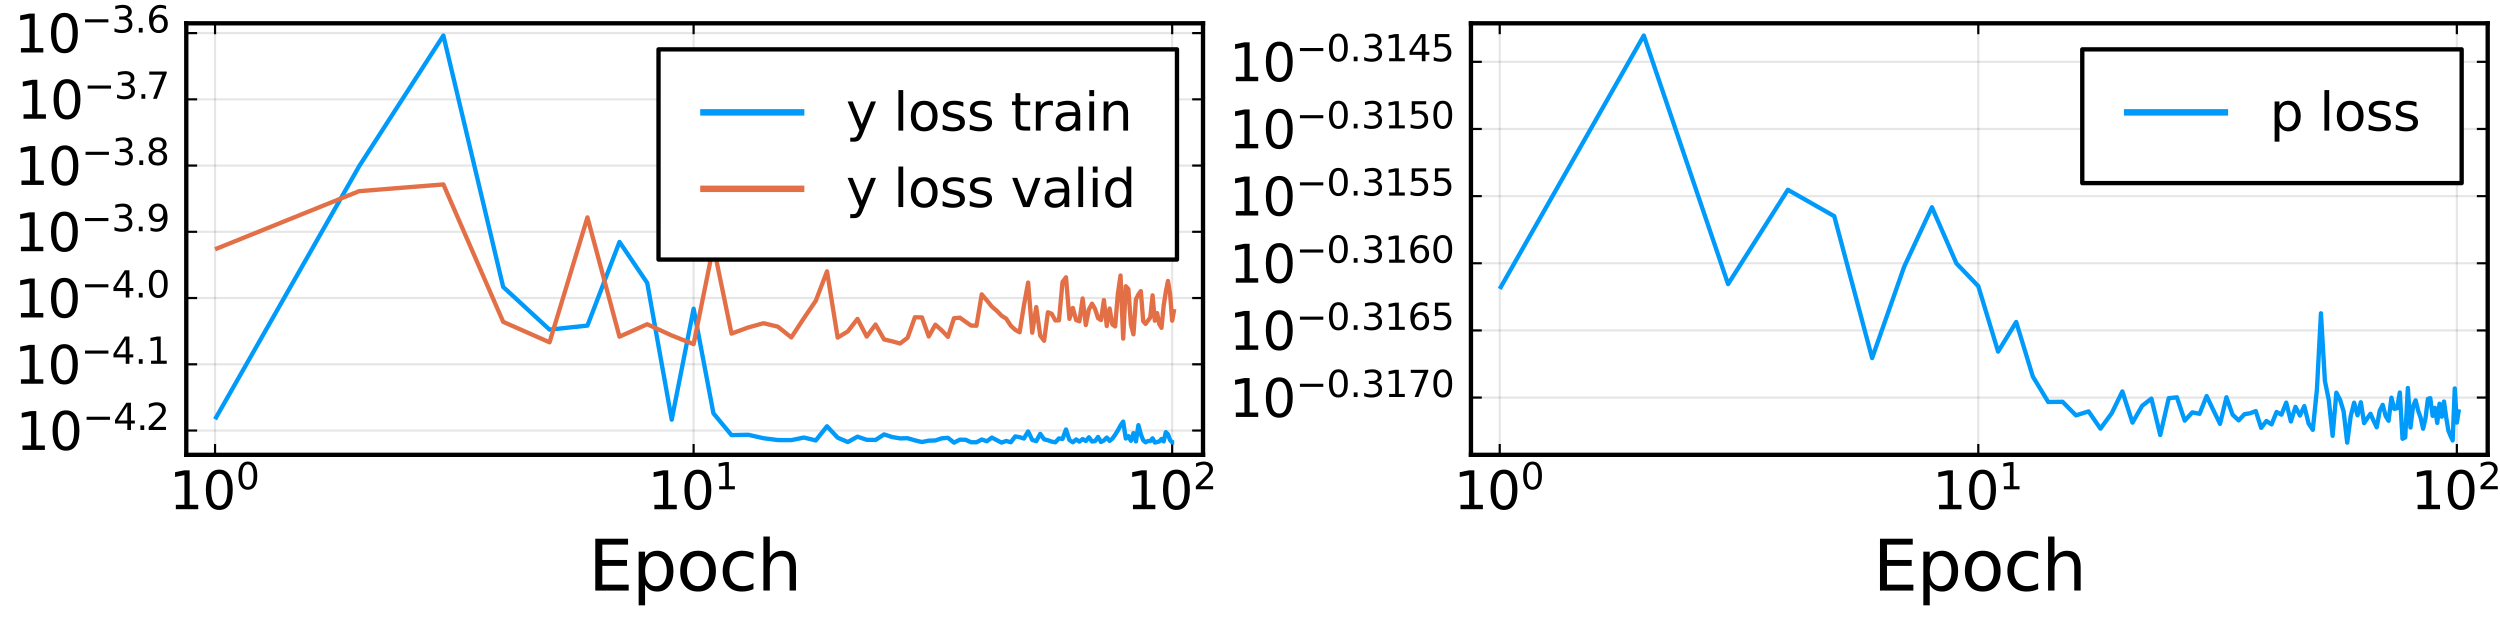 <?xml version="1.0" encoding="utf-8" standalone="no"?>
<!DOCTYPE svg PUBLIC "-//W3C//DTD SVG 1.1//EN"
  "http://www.w3.org/Graphics/SVG/1.1/DTD/svg11.dtd">
<svg xmlns:xlink="http://www.w3.org/1999/xlink" width="576pt" height="144pt" viewBox="0 0 576 144" xmlns="http://www.w3.org/2000/svg" version="1.1">
 <defs>
  <style type="text/css">*{stroke-linejoin: round; stroke-linecap: butt}</style>
 </defs>
 <g id="figure_1">
  <g id="patch_1">
   <path d="M 0 144 
L 576 144 
L 576 0 
L 0 0 
z
" style="fill: #ffffff"/>
  </g>
  <g id="axes_1">
   <g id="patch_2">
    <path d="M 42.917 104.793 
L 277.175 104.793 
L 277.175 5.374 
L 42.917 5.374 
z
" style="fill: #ffffff"/>
   </g>
   <g id="matplotlib.axis_1">
    <g id="xtick_1">
     <g id="line2d_1">
      <path d="M 49.547 104.793 
L 49.547 5.374 
" clip-path="url(#p2be774f5eb)" style="fill: none; stroke: #000000; stroke-opacity: 0.1; stroke-width: 0.5; stroke-linecap: square"/>
     </g>
     <g id="line2d_2">
      <defs>
       <path id="m7340d63a2e" d="M 0 0 
L 0 -2.5 
" style="stroke: #000000; stroke-width: 0.5"/>
      </defs>
      <g>
       <use xlink:href="#m7340d63a2e" x="49.547" y="104.793" style="stroke: #000000; stroke-width: 0.5"/>
      </g>
     </g>
     <g id="line2d_3">
      <defs>
       <path id="m2d583d505d" d="M 0 0 
L 0 2.5 
" style="stroke: #000000; stroke-width: 0.5"/>
      </defs>
      <g>
       <use xlink:href="#m2d583d505d" x="49.547" y="5.374" style="stroke: #000000; stroke-width: 0.5"/>
      </g>
     </g>
     <g id="text_1">
      <!-- $\mathregular{10^{0}}$ -->
      <g transform="translate(38.987 117.411)scale(0.12 -0.12)">
       <defs>
        <path id="DejaVuSans-31" d="M 794 531 
L 1825 531 
L 1825 4091 
L 703 3866 
L 703 4441 
L 1819 4666 
L 2450 4666 
L 2450 531 
L 3481 531 
L 3481 0 
L 794 0 
L 794 531 
z
" transform="scale(0.016)"/>
        <path id="DejaVuSans-30" d="M 2034 4250 
Q 1547 4250 1301 3770 
Q 1056 3291 1056 2328 
Q 1056 1369 1301 889 
Q 1547 409 2034 409 
Q 2525 409 2770 889 
Q 3016 1369 3016 2328 
Q 3016 3291 2770 3770 
Q 2525 4250 2034 4250 
z
M 2034 4750 
Q 2819 4750 3233 4129 
Q 3647 3509 3647 2328 
Q 3647 1150 3233 529 
Q 2819 -91 2034 -91 
Q 1250 -91 836 529 
Q 422 1150 422 2328 
Q 422 3509 836 4129 
Q 1250 4750 2034 4750 
z
" transform="scale(0.016)"/>
       </defs>
       <use xlink:href="#DejaVuSans-31" transform="translate(0 0.766)"/>
       <use xlink:href="#DejaVuSans-30" transform="translate(63.623 0.766)"/>
       <use xlink:href="#DejaVuSans-30" transform="translate(128.203 39.047)scale(0.7)"/>
      </g>
     </g>
    </g>
    <g id="xtick_2">
     <g id="line2d_4">
      <path d="M 159.808 104.793 
L 159.808 5.374 
" clip-path="url(#p2be774f5eb)" style="fill: none; stroke: #000000; stroke-opacity: 0.1; stroke-width: 0.5; stroke-linecap: square"/>
     </g>
     <g id="line2d_5">
      <g>
       <use xlink:href="#m7340d63a2e" x="159.808" y="104.793" style="stroke: #000000; stroke-width: 0.5"/>
      </g>
     </g>
     <g id="line2d_6">
      <g>
       <use xlink:href="#m2d583d505d" x="159.808" y="5.374" style="stroke: #000000; stroke-width: 0.5"/>
      </g>
     </g>
     <g id="text_2">
      <!-- $\mathregular{10^{1}}$ -->
      <g transform="translate(149.248 117.411)scale(0.12 -0.12)">
       <use xlink:href="#DejaVuSans-31" transform="translate(0 0.684)"/>
       <use xlink:href="#DejaVuSans-30" transform="translate(63.623 0.684)"/>
       <use xlink:href="#DejaVuSans-31" transform="translate(128.203 38.966)scale(0.7)"/>
      </g>
     </g>
    </g>
    <g id="xtick_3">
     <g id="line2d_7">
      <path d="M 270.068 104.793 
L 270.068 5.374 
" clip-path="url(#p2be774f5eb)" style="fill: none; stroke: #000000; stroke-opacity: 0.1; stroke-width: 0.5; stroke-linecap: square"/>
     </g>
     <g id="line2d_8">
      <g>
       <use xlink:href="#m7340d63a2e" x="270.068" y="104.793" style="stroke: #000000; stroke-width: 0.5"/>
      </g>
     </g>
     <g id="line2d_9">
      <g>
       <use xlink:href="#m2d583d505d" x="270.068" y="5.374" style="stroke: #000000; stroke-width: 0.5"/>
      </g>
     </g>
     <g id="text_3">
      <!-- $\mathregular{10^{2}}$ -->
      <g transform="translate(259.508 117.411)scale(0.12 -0.12)">
       <defs>
        <path id="DejaVuSans-32" d="M 1228 531 
L 3431 531 
L 3431 0 
L 469 0 
L 469 531 
Q 828 903 1448 1529 
Q 2069 2156 2228 2338 
Q 2531 2678 2651 2914 
Q 2772 3150 2772 3378 
Q 2772 3750 2511 3984 
Q 2250 4219 1831 4219 
Q 1534 4219 1204 4116 
Q 875 4013 500 3803 
L 500 4441 
Q 881 4594 1212 4672 
Q 1544 4750 1819 4750 
Q 2544 4750 2975 4387 
Q 3406 4025 3406 3419 
Q 3406 3131 3298 2873 
Q 3191 2616 2906 2266 
Q 2828 2175 2409 1742 
Q 1991 1309 1228 531 
z
" transform="scale(0.016)"/>
       </defs>
       <use xlink:href="#DejaVuSans-31" transform="translate(0 0.766)"/>
       <use xlink:href="#DejaVuSans-30" transform="translate(63.623 0.766)"/>
       <use xlink:href="#DejaVuSans-32" transform="translate(128.203 39.047)scale(0.7)"/>
      </g>
     </g>
    </g>
    <g id="text_4">
     <!-- Epoch -->
     <g transform="translate(135.548 136.065)scale(0.16 -0.16)">
      <defs>
       <path id="DejaVuSans-45" d="M 628 4666 
L 3578 4666 
L 3578 4134 
L 1259 4134 
L 1259 2753 
L 3481 2753 
L 3481 2222 
L 1259 2222 
L 1259 531 
L 3634 531 
L 3634 0 
L 628 0 
L 628 4666 
z
" transform="scale(0.016)"/>
       <path id="DejaVuSans-70" d="M 1159 525 
L 1159 -1331 
L 581 -1331 
L 581 3500 
L 1159 3500 
L 1159 2969 
Q 1341 3281 1617 3432 
Q 1894 3584 2278 3584 
Q 2916 3584 3314 3078 
Q 3713 2572 3713 1747 
Q 3713 922 3314 415 
Q 2916 -91 2278 -91 
Q 1894 -91 1617 61 
Q 1341 213 1159 525 
z
M 3116 1747 
Q 3116 2381 2855 2742 
Q 2594 3103 2138 3103 
Q 1681 3103 1420 2742 
Q 1159 2381 1159 1747 
Q 1159 1113 1420 752 
Q 1681 391 2138 391 
Q 2594 391 2855 752 
Q 3116 1113 3116 1747 
z
" transform="scale(0.016)"/>
       <path id="DejaVuSans-6f" d="M 1959 3097 
Q 1497 3097 1228 2736 
Q 959 2375 959 1747 
Q 959 1119 1226 758 
Q 1494 397 1959 397 
Q 2419 397 2687 759 
Q 2956 1122 2956 1747 
Q 2956 2369 2687 2733 
Q 2419 3097 1959 3097 
z
M 1959 3584 
Q 2709 3584 3137 3096 
Q 3566 2609 3566 1747 
Q 3566 888 3137 398 
Q 2709 -91 1959 -91 
Q 1206 -91 779 398 
Q 353 888 353 1747 
Q 353 2609 779 3096 
Q 1206 3584 1959 3584 
z
" transform="scale(0.016)"/>
       <path id="DejaVuSans-63" d="M 3122 3366 
L 3122 2828 
Q 2878 2963 2633 3030 
Q 2388 3097 2138 3097 
Q 1578 3097 1268 2742 
Q 959 2388 959 1747 
Q 959 1106 1268 751 
Q 1578 397 2138 397 
Q 2388 397 2633 464 
Q 2878 531 3122 666 
L 3122 134 
Q 2881 22 2623 -34 
Q 2366 -91 2075 -91 
Q 1284 -91 818 406 
Q 353 903 353 1747 
Q 353 2603 823 3093 
Q 1294 3584 2113 3584 
Q 2378 3584 2631 3529 
Q 2884 3475 3122 3366 
z
" transform="scale(0.016)"/>
       <path id="DejaVuSans-68" d="M 3513 2113 
L 3513 0 
L 2938 0 
L 2938 2094 
Q 2938 2591 2744 2837 
Q 2550 3084 2163 3084 
Q 1697 3084 1428 2787 
Q 1159 2491 1159 1978 
L 1159 0 
L 581 0 
L 581 4863 
L 1159 4863 
L 1159 2956 
Q 1366 3272 1645 3428 
Q 1925 3584 2291 3584 
Q 2894 3584 3203 3211 
Q 3513 2838 3513 2113 
z
" transform="scale(0.016)"/>
      </defs>
      <use xlink:href="#DejaVuSans-45"/>
      <use xlink:href="#DejaVuSans-70" x="63.184"/>
      <use xlink:href="#DejaVuSans-6f" x="126.66"/>
      <use xlink:href="#DejaVuSans-63" x="187.842"/>
      <use xlink:href="#DejaVuSans-68" x="242.822"/>
     </g>
    </g>
   </g>
   <g id="matplotlib.axis_2">
    <g id="ytick_1">
     <g id="line2d_10">
      <path d="M 42.917 99.195 
L 277.175 99.195 
" clip-path="url(#p2be774f5eb)" style="fill: none; stroke: #000000; stroke-opacity: 0.1; stroke-width: 0.5; stroke-linecap: square"/>
     </g>
     <g id="line2d_11">
      <defs>
       <path id="md0970986bb" d="M 0 0 
L 2.5 0 
" style="stroke: #000000; stroke-width: 0.5"/>
      </defs>
      <g>
       <use xlink:href="#md0970986bb" x="42.917" y="99.195" style="stroke: #000000; stroke-width: 0.5"/>
      </g>
     </g>
     <g id="line2d_12">
      <defs>
       <path id="m2a3459fbb1" d="M 0 0 
L -2.5 0 
" style="stroke: #000000; stroke-width: 0.5"/>
      </defs>
      <g>
       <use xlink:href="#m2a3459fbb1" x="277.175" y="99.195" style="stroke: #000000; stroke-width: 0.5"/>
      </g>
     </g>
     <g id="text_5">
      <!-- $\mathregular{10^{-4.2}}$ -->
      <g transform="translate(3.657 103.754)scale(0.12 -0.12)">
       <defs>
        <path id="DejaVuSans-2212" d="M 678 2272 
L 4684 2272 
L 4684 1741 
L 678 1741 
L 678 2272 
z
" transform="scale(0.016)"/>
        <path id="DejaVuSans-34" d="M 2419 4116 
L 825 1625 
L 2419 1625 
L 2419 4116 
z
M 2253 4666 
L 3047 4666 
L 3047 1625 
L 3713 1625 
L 3713 1100 
L 3047 1100 
L 3047 0 
L 2419 0 
L 2419 1100 
L 313 1100 
L 313 1709 
L 2253 4666 
z
" transform="scale(0.016)"/>
        <path id="DejaVuSans-2e" d="M 684 794 
L 1344 794 
L 1344 0 
L 684 0 
L 684 794 
z
" transform="scale(0.016)"/>
       </defs>
       <use xlink:href="#DejaVuSans-31" transform="translate(0 0.766)"/>
       <use xlink:href="#DejaVuSans-30" transform="translate(63.623 0.766)"/>
       <use xlink:href="#DejaVuSans-2212" transform="translate(128.203 39.047)scale(0.7)"/>
       <use xlink:href="#DejaVuSans-34" transform="translate(186.855 39.047)scale(0.7)"/>
       <use xlink:href="#DejaVuSans-2e" transform="translate(231.392 39.047)scale(0.7)"/>
       <use xlink:href="#DejaVuSans-32" transform="translate(249.793 39.047)scale(0.7)"/>
      </g>
     </g>
    </g>
    <g id="ytick_2">
     <g id="line2d_13">
      <path d="M 42.917 83.933 
L 277.175 83.933 
" clip-path="url(#p2be774f5eb)" style="fill: none; stroke: #000000; stroke-opacity: 0.1; stroke-width: 0.5; stroke-linecap: square"/>
     </g>
     <g id="line2d_14">
      <g>
       <use xlink:href="#md0970986bb" x="42.917" y="83.933" style="stroke: #000000; stroke-width: 0.5"/>
      </g>
     </g>
     <g id="line2d_15">
      <g>
       <use xlink:href="#m2a3459fbb1" x="277.175" y="83.933" style="stroke: #000000; stroke-width: 0.5"/>
      </g>
     </g>
     <g id="text_6">
      <!-- $\mathregular{10^{-4.1}}$ -->
      <g transform="translate(3.297 88.492)scale(0.12 -0.12)">
       <use xlink:href="#DejaVuSans-31" transform="translate(0 0.684)"/>
       <use xlink:href="#DejaVuSans-30" transform="translate(63.623 0.684)"/>
       <use xlink:href="#DejaVuSans-2212" transform="translate(128.203 38.966)scale(0.7)"/>
       <use xlink:href="#DejaVuSans-34" transform="translate(186.855 38.966)scale(0.7)"/>
       <use xlink:href="#DejaVuSans-2e" transform="translate(231.392 38.966)scale(0.7)"/>
       <use xlink:href="#DejaVuSans-31" transform="translate(253.643 38.966)scale(0.7)"/>
      </g>
     </g>
    </g>
    <g id="ytick_3">
     <g id="line2d_16">
      <path d="M 42.917 68.671 
L 277.175 68.671 
" clip-path="url(#p2be774f5eb)" style="fill: none; stroke: #000000; stroke-opacity: 0.1; stroke-width: 0.5; stroke-linecap: square"/>
     </g>
     <g id="line2d_17">
      <g>
       <use xlink:href="#md0970986bb" x="42.917" y="68.671" style="stroke: #000000; stroke-width: 0.5"/>
      </g>
     </g>
     <g id="line2d_18">
      <g>
       <use xlink:href="#m2a3459fbb1" x="277.175" y="68.671" style="stroke: #000000; stroke-width: 0.5"/>
      </g>
     </g>
     <g id="text_7">
      <!-- $\mathregular{10^{-4.0}}$ -->
      <g transform="translate(3.297 73.23)scale(0.12 -0.12)">
       <use xlink:href="#DejaVuSans-31" transform="translate(0 0.766)"/>
       <use xlink:href="#DejaVuSans-30" transform="translate(63.623 0.766)"/>
       <use xlink:href="#DejaVuSans-2212" transform="translate(128.203 39.047)scale(0.7)"/>
       <use xlink:href="#DejaVuSans-34" transform="translate(186.855 39.047)scale(0.7)"/>
       <use xlink:href="#DejaVuSans-2e" transform="translate(231.392 39.047)scale(0.7)"/>
       <use xlink:href="#DejaVuSans-30" transform="translate(253.643 39.047)scale(0.7)"/>
      </g>
     </g>
    </g>
    <g id="ytick_4">
     <g id="line2d_19">
      <path d="M 42.917 53.409 
L 277.175 53.409 
" clip-path="url(#p2be774f5eb)" style="fill: none; stroke: #000000; stroke-opacity: 0.1; stroke-width: 0.5; stroke-linecap: square"/>
     </g>
     <g id="line2d_20">
      <g>
       <use xlink:href="#md0970986bb" x="42.917" y="53.409" style="stroke: #000000; stroke-width: 0.5"/>
      </g>
     </g>
     <g id="line2d_21">
      <g>
       <use xlink:href="#m2a3459fbb1" x="277.175" y="53.409" style="stroke: #000000; stroke-width: 0.5"/>
      </g>
     </g>
     <g id="text_8">
      <!-- $\mathregular{10^{-3.9}}$ -->
      <g transform="translate(3.297 57.968)scale(0.12 -0.12)">
       <defs>
        <path id="DejaVuSans-33" d="M 2597 2516 
Q 3050 2419 3304 2112 
Q 3559 1806 3559 1356 
Q 3559 666 3084 287 
Q 2609 -91 1734 -91 
Q 1441 -91 1130 -33 
Q 819 25 488 141 
L 488 750 
Q 750 597 1062 519 
Q 1375 441 1716 441 
Q 2309 441 2620 675 
Q 2931 909 2931 1356 
Q 2931 1769 2642 2001 
Q 2353 2234 1838 2234 
L 1294 2234 
L 1294 2753 
L 1863 2753 
Q 2328 2753 2575 2939 
Q 2822 3125 2822 3475 
Q 2822 3834 2567 4026 
Q 2313 4219 1838 4219 
Q 1578 4219 1281 4162 
Q 984 4106 628 3988 
L 628 4550 
Q 988 4650 1302 4700 
Q 1616 4750 1894 4750 
Q 2613 4750 3031 4423 
Q 3450 4097 3450 3541 
Q 3450 3153 3228 2886 
Q 3006 2619 2597 2516 
z
" transform="scale(0.016)"/>
        <path id="DejaVuSans-39" d="M 703 97 
L 703 672 
Q 941 559 1184 500 
Q 1428 441 1663 441 
Q 2288 441 2617 861 
Q 2947 1281 2994 2138 
Q 2813 1869 2534 1725 
Q 2256 1581 1919 1581 
Q 1219 1581 811 2004 
Q 403 2428 403 3163 
Q 403 3881 828 4315 
Q 1253 4750 1959 4750 
Q 2769 4750 3195 4129 
Q 3622 3509 3622 2328 
Q 3622 1225 3098 567 
Q 2575 -91 1691 -91 
Q 1453 -91 1209 -44 
Q 966 3 703 97 
z
M 1959 2075 
Q 2384 2075 2632 2365 
Q 2881 2656 2881 3163 
Q 2881 3666 2632 3958 
Q 2384 4250 1959 4250 
Q 1534 4250 1286 3958 
Q 1038 3666 1038 3163 
Q 1038 2656 1286 2365 
Q 1534 2075 1959 2075 
z
" transform="scale(0.016)"/>
       </defs>
       <use xlink:href="#DejaVuSans-31" transform="translate(0 0.766)"/>
       <use xlink:href="#DejaVuSans-30" transform="translate(63.623 0.766)"/>
       <use xlink:href="#DejaVuSans-2212" transform="translate(128.203 39.047)scale(0.7)"/>
       <use xlink:href="#DejaVuSans-33" transform="translate(186.855 39.047)scale(0.7)"/>
       <use xlink:href="#DejaVuSans-2e" transform="translate(231.392 39.047)scale(0.7)"/>
       <use xlink:href="#DejaVuSans-39" transform="translate(253.643 39.047)scale(0.7)"/>
      </g>
     </g>
    </g>
    <g id="ytick_5">
     <g id="line2d_22">
      <path d="M 42.917 38.147 
L 277.175 38.147 
" clip-path="url(#p2be774f5eb)" style="fill: none; stroke: #000000; stroke-opacity: 0.1; stroke-width: 0.5; stroke-linecap: square"/>
     </g>
     <g id="line2d_23">
      <g>
       <use xlink:href="#md0970986bb" x="42.917" y="38.147" style="stroke: #000000; stroke-width: 0.5"/>
      </g>
     </g>
     <g id="line2d_24">
      <g>
       <use xlink:href="#m2a3459fbb1" x="277.175" y="38.147" style="stroke: #000000; stroke-width: 0.5"/>
      </g>
     </g>
     <g id="text_9">
      <!-- $\mathregular{10^{-3.8}}$ -->
      <g transform="translate(3.417 42.706)scale(0.12 -0.12)">
       <defs>
        <path id="DejaVuSans-38" d="M 2034 2216 
Q 1584 2216 1326 1975 
Q 1069 1734 1069 1313 
Q 1069 891 1326 650 
Q 1584 409 2034 409 
Q 2484 409 2743 651 
Q 3003 894 3003 1313 
Q 3003 1734 2745 1975 
Q 2488 2216 2034 2216 
z
M 1403 2484 
Q 997 2584 770 2862 
Q 544 3141 544 3541 
Q 544 4100 942 4425 
Q 1341 4750 2034 4750 
Q 2731 4750 3128 4425 
Q 3525 4100 3525 3541 
Q 3525 3141 3298 2862 
Q 3072 2584 2669 2484 
Q 3125 2378 3379 2068 
Q 3634 1759 3634 1313 
Q 3634 634 3220 271 
Q 2806 -91 2034 -91 
Q 1263 -91 848 271 
Q 434 634 434 1313 
Q 434 1759 690 2068 
Q 947 2378 1403 2484 
z
M 1172 3481 
Q 1172 3119 1398 2916 
Q 1625 2713 2034 2713 
Q 2441 2713 2670 2916 
Q 2900 3119 2900 3481 
Q 2900 3844 2670 4047 
Q 2441 4250 2034 4250 
Q 1625 4250 1398 4047 
Q 1172 3844 1172 3481 
z
" transform="scale(0.016)"/>
       </defs>
       <use xlink:href="#DejaVuSans-31" transform="translate(0 0.766)"/>
       <use xlink:href="#DejaVuSans-30" transform="translate(63.623 0.766)"/>
       <use xlink:href="#DejaVuSans-2212" transform="translate(128.203 39.047)scale(0.7)"/>
       <use xlink:href="#DejaVuSans-33" transform="translate(186.855 39.047)scale(0.7)"/>
       <use xlink:href="#DejaVuSans-2e" transform="translate(231.392 39.047)scale(0.7)"/>
       <use xlink:href="#DejaVuSans-38" transform="translate(251.805 39.047)scale(0.7)"/>
      </g>
     </g>
    </g>
    <g id="ytick_6">
     <g id="line2d_25">
      <path d="M 42.917 22.885 
L 277.175 22.885 
" clip-path="url(#p2be774f5eb)" style="fill: none; stroke: #000000; stroke-opacity: 0.1; stroke-width: 0.5; stroke-linecap: square"/>
     </g>
     <g id="line2d_26">
      <g>
       <use xlink:href="#md0970986bb" x="42.917" y="22.885" style="stroke: #000000; stroke-width: 0.5"/>
      </g>
     </g>
     <g id="line2d_27">
      <g>
       <use xlink:href="#m2a3459fbb1" x="277.175" y="22.885" style="stroke: #000000; stroke-width: 0.5"/>
      </g>
     </g>
     <g id="text_10">
      <!-- $\mathregular{10^{-3.7}}$ -->
      <g transform="translate(3.897 27.444)scale(0.12 -0.12)">
       <defs>
        <path id="DejaVuSans-37" d="M 525 4666 
L 3525 4666 
L 3525 4397 
L 1831 0 
L 1172 0 
L 2766 4134 
L 525 4134 
L 525 4666 
z
" transform="scale(0.016)"/>
       </defs>
       <use xlink:href="#DejaVuSans-31" transform="translate(0 0.766)"/>
       <use xlink:href="#DejaVuSans-30" transform="translate(63.623 0.766)"/>
       <use xlink:href="#DejaVuSans-2212" transform="translate(128.203 39.047)scale(0.7)"/>
       <use xlink:href="#DejaVuSans-33" transform="translate(186.855 39.047)scale(0.7)"/>
       <use xlink:href="#DejaVuSans-2e" transform="translate(231.392 39.047)scale(0.7)"/>
       <use xlink:href="#DejaVuSans-37" transform="translate(248.218 39.047)scale(0.7)"/>
      </g>
     </g>
    </g>
    <g id="ytick_7">
     <g id="line2d_28">
      <path d="M 42.917 7.622 
L 277.175 7.622 
" clip-path="url(#p2be774f5eb)" style="fill: none; stroke: #000000; stroke-opacity: 0.1; stroke-width: 0.5; stroke-linecap: square"/>
     </g>
     <g id="line2d_29">
      <g>
       <use xlink:href="#md0970986bb" x="42.917" y="7.622" style="stroke: #000000; stroke-width: 0.5"/>
      </g>
     </g>
     <g id="line2d_30">
      <g>
       <use xlink:href="#m2a3459fbb1" x="277.175" y="7.622" style="stroke: #000000; stroke-width: 0.5"/>
      </g>
     </g>
     <g id="text_11">
      <!-- $\mathregular{10^{-3.6}}$ -->
      <g transform="translate(3.297 12.181)scale(0.12 -0.12)">
       <defs>
        <path id="DejaVuSans-36" d="M 2113 2584 
Q 1688 2584 1439 2293 
Q 1191 2003 1191 1497 
Q 1191 994 1439 701 
Q 1688 409 2113 409 
Q 2538 409 2786 701 
Q 3034 994 3034 1497 
Q 3034 2003 2786 2293 
Q 2538 2584 2113 2584 
z
M 3366 4563 
L 3366 3988 
Q 3128 4100 2886 4159 
Q 2644 4219 2406 4219 
Q 1781 4219 1451 3797 
Q 1122 3375 1075 2522 
Q 1259 2794 1537 2939 
Q 1816 3084 2150 3084 
Q 2853 3084 3261 2657 
Q 3669 2231 3669 1497 
Q 3669 778 3244 343 
Q 2819 -91 2113 -91 
Q 1303 -91 875 529 
Q 447 1150 447 2328 
Q 447 3434 972 4092 
Q 1497 4750 2381 4750 
Q 2619 4750 2861 4703 
Q 3103 4656 3366 4563 
z
" transform="scale(0.016)"/>
       </defs>
       <use xlink:href="#DejaVuSans-31" transform="translate(0 0.766)"/>
       <use xlink:href="#DejaVuSans-30" transform="translate(63.623 0.766)"/>
       <use xlink:href="#DejaVuSans-2212" transform="translate(128.203 39.047)scale(0.7)"/>
       <use xlink:href="#DejaVuSans-33" transform="translate(186.855 39.047)scale(0.7)"/>
       <use xlink:href="#DejaVuSans-2e" transform="translate(231.392 39.047)scale(0.7)"/>
       <use xlink:href="#DejaVuSans-36" transform="translate(253.643 39.047)scale(0.7)"/>
      </g>
     </g>
    </g>
   </g>
   <g id="line2d_31">
    <path d="M 49.547 96.605 
L 82.739 38.311 
L 102.155 8.188 
L 115.93 66.108 
L 126.616 75.945 
L 135.346 75.013 
L 142.728 55.741 
L 149.122 65.19 
L 154.762 96.695 
L 159.808 71.141 
L 164.372 95.224 
L 168.538 100.252 
L 172.371 100.172 
L 175.92 100.969 
L 179.223 101.389 
L 182.314 101.404 
L 185.217 100.811 
L 187.954 101.474 
L 190.543 98.21 
L 192.999 100.841 
L 195.336 101.84 
L 197.563 100.615 
L 199.692 101.328 
L 201.73 101.366 
L 203.685 100.089 
L 205.563 100.694 
L 207.37 101.004 
L 209.111 100.963 
L 210.792 101.458 
L 212.415 101.843 
L 213.985 101.525 
L 215.506 101.482 
L 216.979 100.99 
L 218.409 100.877 
L 219.797 101.98 
L 221.146 101.301 
L 222.458 101.321 
L 223.735 101.893 
L 224.979 101.899 
L 226.191 101.26 
L 227.373 101.666 
L 228.527 100.817 
L 229.654 101.41 
L 230.755 101.972 
L 231.831 101.596 
L 232.884 101.894 
L 233.913 100.552 
L 234.922 100.732 
L 235.909 101.036 
L 236.876 99.408 
L 237.825 101.352 
L 238.754 101.642 
L 239.667 99.966 
L 240.562 101.216 
L 241.44 101.437 
L 242.303 101.748 
L 243.151 101.905 
L 243.984 101.011 
L 244.802 101.126 
L 245.607 98.959 
L 246.398 101.388 
L 247.177 101.9 
L 247.943 101.245 
L 248.697 101.749 
L 249.44 101.155 
L 250.171 101.609 
L 250.891 100.748 
L 251.6 101.722 
L 252.3 101.632 
L 252.989 100.678 
L 253.668 101.831 
L 254.338 101.469 
L 254.998 100.821 
L 255.65 101.58 
L 256.292 101.052 
L 256.927 100.173 
L 257.553 99.173 
L 258.17 98.02 
L 258.78 97.14 
L 259.383 101.037 
L 259.978 100.485 
L 260.565 101.561 
L 261.146 99.789 
L 261.719 101.696 
L 262.286 97.952 
L 262.846 100.052 
L 263.399 101.458 
L 263.947 101.907 
L 264.488 101.616 
L 265.023 101.614 
L 265.552 100.994 
L 266.075 101.957 
L 266.593 101.836 
L 267.105 101.703 
L 267.612 101.139 
L 268.113 101.697 
L 268.61 99.564 
L 269.101 100.061 
L 269.587 101.4 
L 270.068 101.923 
L 270.545 101.922 
" clip-path="url(#p2be774f5eb)" style="fill: none; stroke: #009afa"/>
   </g>
   <g id="line2d_32">
    <path d="M 49.547 57.432 
L 82.739 44.042 
L 102.155 42.496 
L 115.93 74.148 
L 126.616 78.87 
L 135.346 50.089 
L 142.728 77.569 
L 149.122 74.701 
L 154.762 77.294 
L 159.808 79.289 
L 164.372 56.701 
L 168.538 76.863 
L 172.371 75.454 
L 175.92 74.469 
L 179.223 75.264 
L 182.314 77.743 
L 185.217 73.311 
L 187.954 69.304 
L 190.543 62.519 
L 192.999 77.782 
L 195.336 76.355 
L 197.563 73.473 
L 199.692 77.543 
L 201.73 74.775 
L 203.685 78.2 
L 205.563 78.64 
L 207.37 79.145 
L 209.111 77.808 
L 210.792 73.093 
L 212.415 73.13 
L 213.985 77.528 
L 215.506 74.807 
L 216.979 76.12 
L 218.409 77.61 
L 219.797 73.315 
L 221.146 73.197 
L 222.458 74.125 
L 223.735 75.009 
L 224.979 75.044 
L 226.191 67.822 
L 227.373 69.219 
L 228.527 70.637 
L 229.654 71.597 
L 230.755 72.727 
L 231.831 73.419 
L 232.884 75.043 
L 233.913 75.992 
L 234.922 76.557 
L 235.909 70.381 
L 236.876 65.106 
L 237.825 76.65 
L 238.754 70.754 
L 239.667 77.33 
L 240.562 78.509 
L 241.44 71.942 
L 242.303 72.287 
L 243.151 73.825 
L 243.984 73.805 
L 244.802 64.968 
L 245.607 63.893 
L 246.398 73.461 
L 247.177 70.95 
L 247.943 73.749 
L 248.697 74.03 
L 249.44 68.773 
L 250.171 74.889 
L 250.891 71.27 
L 251.6 69.968 
L 252.3 71.177 
L 252.989 73.305 
L 253.668 73.745 
L 254.338 69.135 
L 254.998 75.115 
L 255.65 71.081 
L 256.292 74.746 
L 256.927 75.204 
L 257.553 67.698 
L 258.17 63.477 
L 258.78 78.01 
L 259.383 65.951 
L 259.978 66.612 
L 260.565 74.844 
L 261.146 77.031 
L 261.719 68.959 
L 262.286 67.852 
L 262.846 67.071 
L 263.399 74.022 
L 263.947 74.622 
L 264.488 73.865 
L 265.023 73.156 
L 265.552 68.052 
L 266.075 73.888 
L 266.593 72.141 
L 267.105 74.69 
L 267.612 75.536 
L 268.113 70.401 
L 268.61 67.213 
L 269.101 64.741 
L 269.587 67.74 
L 270.068 73.877 
L 270.545 71.214 
" clip-path="url(#p2be774f5eb)" style="fill: none; stroke: #e36f47"/>
   </g>
   <g id="patch_3">
    <path d="M 42.917 104.793 
L 42.917 5.374 
" style="fill: none; stroke: #000000; stroke-linejoin: miter; stroke-linecap: square"/>
   </g>
   <g id="patch_4">
    <path d="M 277.175 104.793 
L 277.175 5.374 
" style="fill: none; stroke: #000000; stroke-linejoin: miter; stroke-linecap: square"/>
   </g>
   <g id="patch_5">
    <path d="M 42.917 104.793 
L 277.175 104.793 
" style="fill: none; stroke: #000000; stroke-linejoin: miter; stroke-linecap: square"/>
   </g>
   <g id="patch_6">
    <path d="M 42.917 5.374 
L 277.175 5.374 
" style="fill: none; stroke: #000000; stroke-linejoin: miter; stroke-linecap: square"/>
   </g>
   <g id="legend_1">
    <g id="patch_7">
     <path d="M 151.724 59.801 
L 271.175 59.801 
L 271.175 11.374 
L 151.724 11.374 
z
" style="fill: #ffffff; stroke: #000000; stroke-linejoin: miter"/>
    </g>
    <g id="line2d_33">
     <path d="M 161.324 25.892 
L 173.324 25.892 
L 185.324 25.892 
" style="fill: none; stroke: #009afa; stroke-width: 1.5; stroke-linejoin: miter"/>
    </g>
    <g id="text_12">
     <!-- y loss train -->
     <g transform="translate(194.924 30.092)scale(0.12 -0.12)">
      <defs>
       <path id="DejaVuSans-79" d="M 2059 -325 
Q 1816 -950 1584 -1140 
Q 1353 -1331 966 -1331 
L 506 -1331 
L 506 -850 
L 844 -850 
Q 1081 -850 1212 -737 
Q 1344 -625 1503 -206 
L 1606 56 
L 191 3500 
L 800 3500 
L 1894 763 
L 2988 3500 
L 3597 3500 
L 2059 -325 
z
" transform="scale(0.016)"/>
       <path id="DejaVuSans-20" transform="scale(0.016)"/>
       <path id="DejaVuSans-6c" d="M 603 4863 
L 1178 4863 
L 1178 0 
L 603 0 
L 603 4863 
z
" transform="scale(0.016)"/>
       <path id="DejaVuSans-73" d="M 2834 3397 
L 2834 2853 
Q 2591 2978 2328 3040 
Q 2066 3103 1784 3103 
Q 1356 3103 1142 2972 
Q 928 2841 928 2578 
Q 928 2378 1081 2264 
Q 1234 2150 1697 2047 
L 1894 2003 
Q 2506 1872 2764 1633 
Q 3022 1394 3022 966 
Q 3022 478 2636 193 
Q 2250 -91 1575 -91 
Q 1294 -91 989 -36 
Q 684 19 347 128 
L 347 722 
Q 666 556 975 473 
Q 1284 391 1588 391 
Q 1994 391 2212 530 
Q 2431 669 2431 922 
Q 2431 1156 2273 1281 
Q 2116 1406 1581 1522 
L 1381 1569 
Q 847 1681 609 1914 
Q 372 2147 372 2553 
Q 372 3047 722 3315 
Q 1072 3584 1716 3584 
Q 2034 3584 2315 3537 
Q 2597 3491 2834 3397 
z
" transform="scale(0.016)"/>
       <path id="DejaVuSans-74" d="M 1172 4494 
L 1172 3500 
L 2356 3500 
L 2356 3053 
L 1172 3053 
L 1172 1153 
Q 1172 725 1289 603 
Q 1406 481 1766 481 
L 2356 481 
L 2356 0 
L 1766 0 
Q 1100 0 847 248 
Q 594 497 594 1153 
L 594 3053 
L 172 3053 
L 172 3500 
L 594 3500 
L 594 4494 
L 1172 4494 
z
" transform="scale(0.016)"/>
       <path id="DejaVuSans-72" d="M 2631 2963 
Q 2534 3019 2420 3045 
Q 2306 3072 2169 3072 
Q 1681 3072 1420 2755 
Q 1159 2438 1159 1844 
L 1159 0 
L 581 0 
L 581 3500 
L 1159 3500 
L 1159 2956 
Q 1341 3275 1631 3429 
Q 1922 3584 2338 3584 
Q 2397 3584 2469 3576 
Q 2541 3569 2628 3553 
L 2631 2963 
z
" transform="scale(0.016)"/>
       <path id="DejaVuSans-61" d="M 2194 1759 
Q 1497 1759 1228 1600 
Q 959 1441 959 1056 
Q 959 750 1161 570 
Q 1363 391 1709 391 
Q 2188 391 2477 730 
Q 2766 1069 2766 1631 
L 2766 1759 
L 2194 1759 
z
M 3341 1997 
L 3341 0 
L 2766 0 
L 2766 531 
Q 2569 213 2275 61 
Q 1981 -91 1556 -91 
Q 1019 -91 701 211 
Q 384 513 384 1019 
Q 384 1609 779 1909 
Q 1175 2209 1959 2209 
L 2766 2209 
L 2766 2266 
Q 2766 2663 2505 2880 
Q 2244 3097 1772 3097 
Q 1472 3097 1187 3025 
Q 903 2953 641 2809 
L 641 3341 
Q 956 3463 1253 3523 
Q 1550 3584 1831 3584 
Q 2591 3584 2966 3190 
Q 3341 2797 3341 1997 
z
" transform="scale(0.016)"/>
       <path id="DejaVuSans-69" d="M 603 3500 
L 1178 3500 
L 1178 0 
L 603 0 
L 603 3500 
z
M 603 4863 
L 1178 4863 
L 1178 4134 
L 603 4134 
L 603 4863 
z
" transform="scale(0.016)"/>
       <path id="DejaVuSans-6e" d="M 3513 2113 
L 3513 0 
L 2938 0 
L 2938 2094 
Q 2938 2591 2744 2837 
Q 2550 3084 2163 3084 
Q 1697 3084 1428 2787 
Q 1159 2491 1159 1978 
L 1159 0 
L 581 0 
L 581 3500 
L 1159 3500 
L 1159 2956 
Q 1366 3272 1645 3428 
Q 1925 3584 2291 3584 
Q 2894 3584 3203 3211 
Q 3513 2838 3513 2113 
z
" transform="scale(0.016)"/>
      </defs>
      <use xlink:href="#DejaVuSans-79"/>
      <use xlink:href="#DejaVuSans-20" x="59.18"/>
      <use xlink:href="#DejaVuSans-6c" x="90.967"/>
      <use xlink:href="#DejaVuSans-6f" x="118.75"/>
      <use xlink:href="#DejaVuSans-73" x="179.932"/>
      <use xlink:href="#DejaVuSans-73" x="232.031"/>
      <use xlink:href="#DejaVuSans-20" x="284.131"/>
      <use xlink:href="#DejaVuSans-74" x="315.918"/>
      <use xlink:href="#DejaVuSans-72" x="355.127"/>
      <use xlink:href="#DejaVuSans-61" x="396.24"/>
      <use xlink:href="#DejaVuSans-69" x="457.52"/>
      <use xlink:href="#DejaVuSans-6e" x="485.303"/>
     </g>
    </g>
    <g id="line2d_34">
     <path d="M 161.324 43.506 
L 173.324 43.506 
L 185.324 43.506 
" style="fill: none; stroke: #e36f47; stroke-width: 1.5; stroke-linejoin: miter"/>
    </g>
    <g id="text_13">
     <!-- y loss valid -->
     <g transform="translate(194.924 47.706)scale(0.12 -0.12)">
      <defs>
       <path id="DejaVuSans-76" d="M 191 3500 
L 800 3500 
L 1894 563 
L 2988 3500 
L 3597 3500 
L 2284 0 
L 1503 0 
L 191 3500 
z
" transform="scale(0.016)"/>
       <path id="DejaVuSans-64" d="M 2906 2969 
L 2906 4863 
L 3481 4863 
L 3481 0 
L 2906 0 
L 2906 525 
Q 2725 213 2448 61 
Q 2172 -91 1784 -91 
Q 1150 -91 751 415 
Q 353 922 353 1747 
Q 353 2572 751 3078 
Q 1150 3584 1784 3584 
Q 2172 3584 2448 3432 
Q 2725 3281 2906 2969 
z
M 947 1747 
Q 947 1113 1208 752 
Q 1469 391 1925 391 
Q 2381 391 2643 752 
Q 2906 1113 2906 1747 
Q 2906 2381 2643 2742 
Q 2381 3103 1925 3103 
Q 1469 3103 1208 2742 
Q 947 2381 947 1747 
z
" transform="scale(0.016)"/>
      </defs>
      <use xlink:href="#DejaVuSans-79"/>
      <use xlink:href="#DejaVuSans-20" x="59.18"/>
      <use xlink:href="#DejaVuSans-6c" x="90.967"/>
      <use xlink:href="#DejaVuSans-6f" x="118.75"/>
      <use xlink:href="#DejaVuSans-73" x="179.932"/>
      <use xlink:href="#DejaVuSans-73" x="232.031"/>
      <use xlink:href="#DejaVuSans-20" x="284.131"/>
      <use xlink:href="#DejaVuSans-76" x="315.918"/>
      <use xlink:href="#DejaVuSans-61" x="375.098"/>
      <use xlink:href="#DejaVuSans-6c" x="436.377"/>
      <use xlink:href="#DejaVuSans-69" x="464.16"/>
      <use xlink:href="#DejaVuSans-64" x="491.943"/>
     </g>
    </g>
   </g>
  </g>
  <g id="axes_2">
   <g id="patch_8">
    <path d="M 338.908 104.793 
L 573.165 104.793 
L 573.165 5.374 
L 338.908 5.374 
z
" style="fill: #ffffff"/>
   </g>
   <g id="matplotlib.axis_3">
    <g id="xtick_4">
     <g id="line2d_35">
      <path d="M 345.538 104.793 
L 345.538 5.374 
" clip-path="url(#p138d9cef34)" style="fill: none; stroke: #000000; stroke-opacity: 0.1; stroke-width: 0.5; stroke-linecap: square"/>
     </g>
     <g id="line2d_36">
      <g>
       <use xlink:href="#m7340d63a2e" x="345.538" y="104.793" style="stroke: #000000; stroke-width: 0.5"/>
      </g>
     </g>
     <g id="line2d_37">
      <g>
       <use xlink:href="#m2d583d505d" x="345.538" y="5.374" style="stroke: #000000; stroke-width: 0.5"/>
      </g>
     </g>
     <g id="text_14">
      <!-- $\mathregular{10^{0}}$ -->
      <g transform="translate(334.978 117.411)scale(0.12 -0.12)">
       <use xlink:href="#DejaVuSans-31" transform="translate(0 0.766)"/>
       <use xlink:href="#DejaVuSans-30" transform="translate(63.623 0.766)"/>
       <use xlink:href="#DejaVuSans-30" transform="translate(128.203 39.047)scale(0.7)"/>
      </g>
     </g>
    </g>
    <g id="xtick_5">
     <g id="line2d_38">
      <path d="M 455.798 104.793 
L 455.798 5.374 
" clip-path="url(#p138d9cef34)" style="fill: none; stroke: #000000; stroke-opacity: 0.1; stroke-width: 0.5; stroke-linecap: square"/>
     </g>
     <g id="line2d_39">
      <g>
       <use xlink:href="#m7340d63a2e" x="455.798" y="104.793" style="stroke: #000000; stroke-width: 0.5"/>
      </g>
     </g>
     <g id="line2d_40">
      <g>
       <use xlink:href="#m2d583d505d" x="455.798" y="5.374" style="stroke: #000000; stroke-width: 0.5"/>
      </g>
     </g>
     <g id="text_15">
      <!-- $\mathregular{10^{1}}$ -->
      <g transform="translate(445.238 117.411)scale(0.12 -0.12)">
       <use xlink:href="#DejaVuSans-31" transform="translate(0 0.684)"/>
       <use xlink:href="#DejaVuSans-30" transform="translate(63.623 0.684)"/>
       <use xlink:href="#DejaVuSans-31" transform="translate(128.203 38.966)scale(0.7)"/>
      </g>
     </g>
    </g>
    <g id="xtick_6">
     <g id="line2d_41">
      <path d="M 566.059 104.793 
L 566.059 5.374 
" clip-path="url(#p138d9cef34)" style="fill: none; stroke: #000000; stroke-opacity: 0.1; stroke-width: 0.5; stroke-linecap: square"/>
     </g>
     <g id="line2d_42">
      <g>
       <use xlink:href="#m7340d63a2e" x="566.059" y="104.793" style="stroke: #000000; stroke-width: 0.5"/>
      </g>
     </g>
     <g id="line2d_43">
      <g>
       <use xlink:href="#m2d583d505d" x="566.059" y="5.374" style="stroke: #000000; stroke-width: 0.5"/>
      </g>
     </g>
     <g id="text_16">
      <!-- $\mathregular{10^{2}}$ -->
      <g transform="translate(555.499 117.411)scale(0.12 -0.12)">
       <use xlink:href="#DejaVuSans-31" transform="translate(0 0.766)"/>
       <use xlink:href="#DejaVuSans-30" transform="translate(63.623 0.766)"/>
       <use xlink:href="#DejaVuSans-32" transform="translate(128.203 39.047)scale(0.7)"/>
      </g>
     </g>
    </g>
    <g id="text_17">
     <!-- Epoch -->
     <g transform="translate(431.539 136.065)scale(0.16 -0.16)">
      <use xlink:href="#DejaVuSans-45"/>
      <use xlink:href="#DejaVuSans-70" x="63.184"/>
      <use xlink:href="#DejaVuSans-6f" x="126.66"/>
      <use xlink:href="#DejaVuSans-63" x="187.842"/>
      <use xlink:href="#DejaVuSans-68" x="242.822"/>
     </g>
    </g>
   </g>
   <g id="matplotlib.axis_4">
    <g id="ytick_8">
     <g id="line2d_44">
      <path d="M 338.908 91.6 
L 573.165 91.6 
" clip-path="url(#p138d9cef34)" style="fill: none; stroke: #000000; stroke-opacity: 0.1; stroke-width: 0.5; stroke-linecap: square"/>
     </g>
     <g id="line2d_45">
      <g>
       <use xlink:href="#md0970986bb" x="338.908" y="91.6" style="stroke: #000000; stroke-width: 0.5"/>
      </g>
     </g>
     <g id="line2d_46">
      <g>
       <use xlink:href="#m2a3459fbb1" x="573.165" y="91.6" style="stroke: #000000; stroke-width: 0.5"/>
      </g>
     </g>
     <g id="text_18">
      <!-- $\mathregular{10^{-0.3170}}$ -->
      <g transform="translate(283.208 96.159)scale(0.12 -0.12)">
       <use xlink:href="#DejaVuSans-31" transform="translate(0 0.766)"/>
       <use xlink:href="#DejaVuSans-30" transform="translate(63.623 0.766)"/>
       <use xlink:href="#DejaVuSans-2212" transform="translate(128.203 39.047)scale(0.7)"/>
       <use xlink:href="#DejaVuSans-30" transform="translate(186.855 39.047)scale(0.7)"/>
       <use xlink:href="#DejaVuSans-2e" transform="translate(231.392 39.047)scale(0.7)"/>
       <use xlink:href="#DejaVuSans-33" transform="translate(253.643 39.047)scale(0.7)"/>
       <use xlink:href="#DejaVuSans-31" transform="translate(298.179 39.047)scale(0.7)"/>
       <use xlink:href="#DejaVuSans-37" transform="translate(342.715 39.047)scale(0.7)"/>
       <use xlink:href="#DejaVuSans-30" transform="translate(387.251 39.047)scale(0.7)"/>
      </g>
     </g>
    </g>
    <g id="ytick_9">
     <g id="line2d_47">
      <path d="M 338.908 76.129 
L 573.165 76.129 
" clip-path="url(#p138d9cef34)" style="fill: none; stroke: #000000; stroke-opacity: 0.1; stroke-width: 0.5; stroke-linecap: square"/>
     </g>
     <g id="line2d_48">
      <g>
       <use xlink:href="#md0970986bb" x="338.908" y="76.129" style="stroke: #000000; stroke-width: 0.5"/>
      </g>
     </g>
     <g id="line2d_49">
      <g>
       <use xlink:href="#m2a3459fbb1" x="573.165" y="76.129" style="stroke: #000000; stroke-width: 0.5"/>
      </g>
     </g>
     <g id="text_19">
      <!-- $\mathregular{10^{-0.3165}}$ -->
      <g transform="translate(283.208 80.688)scale(0.12 -0.12)">
       <defs>
        <path id="DejaVuSans-35" d="M 691 4666 
L 3169 4666 
L 3169 4134 
L 1269 4134 
L 1269 2991 
Q 1406 3038 1543 3061 
Q 1681 3084 1819 3084 
Q 2600 3084 3056 2656 
Q 3513 2228 3513 1497 
Q 3513 744 3044 326 
Q 2575 -91 1722 -91 
Q 1428 -91 1123 -41 
Q 819 9 494 109 
L 494 744 
Q 775 591 1075 516 
Q 1375 441 1709 441 
Q 2250 441 2565 725 
Q 2881 1009 2881 1497 
Q 2881 1984 2565 2268 
Q 2250 2553 1709 2553 
Q 1456 2553 1204 2497 
Q 953 2441 691 2322 
L 691 4666 
z
" transform="scale(0.016)"/>
       </defs>
       <use xlink:href="#DejaVuSans-31" transform="translate(0 0.766)"/>
       <use xlink:href="#DejaVuSans-30" transform="translate(63.623 0.766)"/>
       <use xlink:href="#DejaVuSans-2212" transform="translate(128.203 39.047)scale(0.7)"/>
       <use xlink:href="#DejaVuSans-30" transform="translate(186.855 39.047)scale(0.7)"/>
       <use xlink:href="#DejaVuSans-2e" transform="translate(231.392 39.047)scale(0.7)"/>
       <use xlink:href="#DejaVuSans-33" transform="translate(253.643 39.047)scale(0.7)"/>
       <use xlink:href="#DejaVuSans-31" transform="translate(298.179 39.047)scale(0.7)"/>
       <use xlink:href="#DejaVuSans-36" transform="translate(342.715 39.047)scale(0.7)"/>
       <use xlink:href="#DejaVuSans-35" transform="translate(387.251 39.047)scale(0.7)"/>
      </g>
     </g>
    </g>
    <g id="ytick_10">
     <g id="line2d_50">
      <path d="M 338.908 60.657 
L 573.165 60.657 
" clip-path="url(#p138d9cef34)" style="fill: none; stroke: #000000; stroke-opacity: 0.1; stroke-width: 0.5; stroke-linecap: square"/>
     </g>
     <g id="line2d_51">
      <g>
       <use xlink:href="#md0970986bb" x="338.908" y="60.657" style="stroke: #000000; stroke-width: 0.5"/>
      </g>
     </g>
     <g id="line2d_52">
      <g>
       <use xlink:href="#m2a3459fbb1" x="573.165" y="60.657" style="stroke: #000000; stroke-width: 0.5"/>
      </g>
     </g>
     <g id="text_20">
      <!-- $\mathregular{10^{-0.3160}}$ -->
      <g transform="translate(283.208 65.216)scale(0.12 -0.12)">
       <use xlink:href="#DejaVuSans-31" transform="translate(0 0.766)"/>
       <use xlink:href="#DejaVuSans-30" transform="translate(63.623 0.766)"/>
       <use xlink:href="#DejaVuSans-2212" transform="translate(128.203 39.047)scale(0.7)"/>
       <use xlink:href="#DejaVuSans-30" transform="translate(186.855 39.047)scale(0.7)"/>
       <use xlink:href="#DejaVuSans-2e" transform="translate(231.392 39.047)scale(0.7)"/>
       <use xlink:href="#DejaVuSans-33" transform="translate(253.643 39.047)scale(0.7)"/>
       <use xlink:href="#DejaVuSans-31" transform="translate(298.179 39.047)scale(0.7)"/>
       <use xlink:href="#DejaVuSans-36" transform="translate(342.715 39.047)scale(0.7)"/>
       <use xlink:href="#DejaVuSans-30" transform="translate(387.251 39.047)scale(0.7)"/>
      </g>
     </g>
    </g>
    <g id="ytick_11">
     <g id="line2d_53">
      <path d="M 338.908 45.186 
L 573.165 45.186 
" clip-path="url(#p138d9cef34)" style="fill: none; stroke: #000000; stroke-opacity: 0.1; stroke-width: 0.5; stroke-linecap: square"/>
     </g>
     <g id="line2d_54">
      <g>
       <use xlink:href="#md0970986bb" x="338.908" y="45.186" style="stroke: #000000; stroke-width: 0.5"/>
      </g>
     </g>
     <g id="line2d_55">
      <g>
       <use xlink:href="#m2a3459fbb1" x="573.165" y="45.186" style="stroke: #000000; stroke-width: 0.5"/>
      </g>
     </g>
     <g id="text_21">
      <!-- $\mathregular{10^{-0.3155}}$ -->
      <g transform="translate(283.208 49.745)scale(0.12 -0.12)">
       <use xlink:href="#DejaVuSans-31" transform="translate(0 0.766)"/>
       <use xlink:href="#DejaVuSans-30" transform="translate(63.623 0.766)"/>
       <use xlink:href="#DejaVuSans-2212" transform="translate(128.203 39.047)scale(0.7)"/>
       <use xlink:href="#DejaVuSans-30" transform="translate(186.855 39.047)scale(0.7)"/>
       <use xlink:href="#DejaVuSans-2e" transform="translate(231.392 39.047)scale(0.7)"/>
       <use xlink:href="#DejaVuSans-33" transform="translate(253.643 39.047)scale(0.7)"/>
       <use xlink:href="#DejaVuSans-31" transform="translate(298.179 39.047)scale(0.7)"/>
       <use xlink:href="#DejaVuSans-35" transform="translate(342.715 39.047)scale(0.7)"/>
       <use xlink:href="#DejaVuSans-35" transform="translate(387.251 39.047)scale(0.7)"/>
      </g>
     </g>
    </g>
    <g id="ytick_12">
     <g id="line2d_56">
      <path d="M 338.908 29.714 
L 573.165 29.714 
" clip-path="url(#p138d9cef34)" style="fill: none; stroke: #000000; stroke-opacity: 0.1; stroke-width: 0.5; stroke-linecap: square"/>
     </g>
     <g id="line2d_57">
      <g>
       <use xlink:href="#md0970986bb" x="338.908" y="29.714" style="stroke: #000000; stroke-width: 0.5"/>
      </g>
     </g>
     <g id="line2d_58">
      <g>
       <use xlink:href="#m2a3459fbb1" x="573.165" y="29.714" style="stroke: #000000; stroke-width: 0.5"/>
      </g>
     </g>
     <g id="text_22">
      <!-- $\mathregular{10^{-0.3150}}$ -->
      <g transform="translate(283.208 34.273)scale(0.12 -0.12)">
       <use xlink:href="#DejaVuSans-31" transform="translate(0 0.766)"/>
       <use xlink:href="#DejaVuSans-30" transform="translate(63.623 0.766)"/>
       <use xlink:href="#DejaVuSans-2212" transform="translate(128.203 39.047)scale(0.7)"/>
       <use xlink:href="#DejaVuSans-30" transform="translate(186.855 39.047)scale(0.7)"/>
       <use xlink:href="#DejaVuSans-2e" transform="translate(231.392 39.047)scale(0.7)"/>
       <use xlink:href="#DejaVuSans-33" transform="translate(253.643 39.047)scale(0.7)"/>
       <use xlink:href="#DejaVuSans-31" transform="translate(298.179 39.047)scale(0.7)"/>
       <use xlink:href="#DejaVuSans-35" transform="translate(342.715 39.047)scale(0.7)"/>
       <use xlink:href="#DejaVuSans-30" transform="translate(387.251 39.047)scale(0.7)"/>
      </g>
     </g>
    </g>
    <g id="ytick_13">
     <g id="line2d_59">
      <path d="M 338.908 14.243 
L 573.165 14.243 
" clip-path="url(#p138d9cef34)" style="fill: none; stroke: #000000; stroke-opacity: 0.1; stroke-width: 0.5; stroke-linecap: square"/>
     </g>
     <g id="line2d_60">
      <g>
       <use xlink:href="#md0970986bb" x="338.908" y="14.243" style="stroke: #000000; stroke-width: 0.5"/>
      </g>
     </g>
     <g id="line2d_61">
      <g>
       <use xlink:href="#m2a3459fbb1" x="573.165" y="14.243" style="stroke: #000000; stroke-width: 0.5"/>
      </g>
     </g>
     <g id="text_23">
      <!-- $\mathregular{10^{-0.3145}}$ -->
      <g transform="translate(283.208 18.802)scale(0.12 -0.12)">
       <use xlink:href="#DejaVuSans-31" transform="translate(0 0.766)"/>
       <use xlink:href="#DejaVuSans-30" transform="translate(63.623 0.766)"/>
       <use xlink:href="#DejaVuSans-2212" transform="translate(128.203 39.047)scale(0.7)"/>
       <use xlink:href="#DejaVuSans-30" transform="translate(186.855 39.047)scale(0.7)"/>
       <use xlink:href="#DejaVuSans-2e" transform="translate(231.392 39.047)scale(0.7)"/>
       <use xlink:href="#DejaVuSans-33" transform="translate(253.643 39.047)scale(0.7)"/>
       <use xlink:href="#DejaVuSans-31" transform="translate(298.179 39.047)scale(0.7)"/>
       <use xlink:href="#DejaVuSans-34" transform="translate(342.715 39.047)scale(0.7)"/>
       <use xlink:href="#DejaVuSans-35" transform="translate(387.251 39.047)scale(0.7)"/>
      </g>
     </g>
    </g>
   </g>
   <g id="line2d_62">
    <path d="M 345.538 66.57 
L 378.73 8.188 
L 398.146 65.455 
L 411.921 43.728 
L 422.607 49.808 
L 431.337 82.504 
L 438.719 61.449 
L 445.113 47.748 
L 450.753 60.68 
L 455.798 65.932 
L 460.362 81.011 
L 464.529 74.187 
L 468.362 86.747 
L 471.911 92.618 
L 475.214 92.571 
L 478.305 95.698 
L 481.208 94.785 
L 483.945 98.761 
L 486.534 95.214 
L 488.99 90.183 
L 491.326 97.367 
L 493.554 93.499 
L 495.683 91.843 
L 497.721 100.221 
L 499.675 91.746 
L 501.554 91.541 
L 503.361 96.913 
L 505.102 95.01 
L 506.783 95.342 
L 508.406 91.258 
L 509.976 94.544 
L 511.497 97.65 
L 512.97 91.537 
L 514.4 95.556 
L 515.788 96.853 
L 517.137 95.418 
L 518.449 95.217 
L 519.726 94.711 
L 520.97 98.574 
L 522.182 96.991 
L 523.364 97.785 
L 524.518 94.925 
L 525.645 95.537 
L 526.746 92.765 
L 527.822 97.108 
L 528.874 93.732 
L 529.904 95.732 
L 530.912 93.569 
L 531.9 97.576 
L 532.867 99.032 
L 533.815 89.769 
L 534.745 72.182 
L 535.657 87.764 
L 536.553 92.163 
L 537.431 100.412 
L 538.294 90.475 
L 539.142 92.084 
L 539.974 94.81 
L 540.793 101.98 
L 541.598 95.918 
L 542.389 92.784 
L 543.168 95.682 
L 543.934 92.683 
L 544.688 97.489 
L 545.431 96.36 
L 546.162 95.332 
L 546.882 96.978 
L 547.591 98.445 
L 548.29 94.612 
L 548.979 93.28 
L 549.659 95.864 
L 550.328 96.943 
L 550.989 91.628 
L 551.64 94.196 
L 552.283 94.046 
L 552.917 90.424 
L 553.543 101.093 
L 554.161 100.786 
L 554.771 89.394 
L 555.374 98.497 
L 555.968 93.604 
L 556.556 92.236 
L 557.136 94.59 
L 557.71 96.231 
L 558.277 98.77 
L 558.837 96.358 
L 559.39 91.905 
L 559.938 91.74 
L 560.479 95.811 
L 561.014 93.971 
L 561.543 97.44 
L 562.066 93.023 
L 562.584 96.01 
L 563.096 92.519 
L 563.603 96.184 
L 564.104 99.175 
L 564.6 100.428 
L 565.092 101.482 
L 565.578 89.501 
L 566.059 97.359 
L 566.535 94.306 
" clip-path="url(#p138d9cef34)" style="fill: none; stroke: #009afa"/>
   </g>
   <g id="patch_9">
    <path d="M 338.908 104.793 
L 338.908 5.374 
" style="fill: none; stroke: #000000; stroke-linejoin: miter; stroke-linecap: square"/>
   </g>
   <g id="patch_10">
    <path d="M 573.165 104.793 
L 573.165 5.374 
" style="fill: none; stroke: #000000; stroke-linejoin: miter; stroke-linecap: square"/>
   </g>
   <g id="patch_11">
    <path d="M 338.908 104.793 
L 573.165 104.793 
" style="fill: none; stroke: #000000; stroke-linejoin: miter; stroke-linecap: square"/>
   </g>
   <g id="patch_12">
    <path d="M 338.908 5.374 
L 573.165 5.374 
" style="fill: none; stroke: #000000; stroke-linejoin: miter; stroke-linecap: square"/>
   </g>
   <g id="legend_2">
    <g id="patch_13">
     <path d="M 479.755 42.188 
L 567.165 42.188 
L 567.165 11.374 
L 479.755 11.374 
z
" style="fill: #ffffff; stroke: #000000; stroke-linejoin: miter"/>
    </g>
    <g id="line2d_63">
     <path d="M 489.355 25.892 
L 501.355 25.892 
L 513.355 25.892 
" style="fill: none; stroke: #009afa; stroke-width: 1.5; stroke-linejoin: miter"/>
    </g>
    <g id="text_24">
     <!-- p loss -->
     <g transform="translate(522.955 30.092)scale(0.12 -0.12)">
      <use xlink:href="#DejaVuSans-70"/>
      <use xlink:href="#DejaVuSans-20" x="63.477"/>
      <use xlink:href="#DejaVuSans-6c" x="95.264"/>
      <use xlink:href="#DejaVuSans-6f" x="123.047"/>
      <use xlink:href="#DejaVuSans-73" x="184.229"/>
      <use xlink:href="#DejaVuSans-73" x="236.328"/>
     </g>
    </g>
   </g>
  </g>
 </g>
 <defs>
  <clipPath id="p2be774f5eb">
   <rect x="42.917" y="5.374" width="234.257" height="99.419"/>
  </clipPath>
  <clipPath id="p138d9cef34">
   <rect x="338.908" y="5.374" width="234.257" height="99.419"/>
  </clipPath>
 </defs>
</svg>
